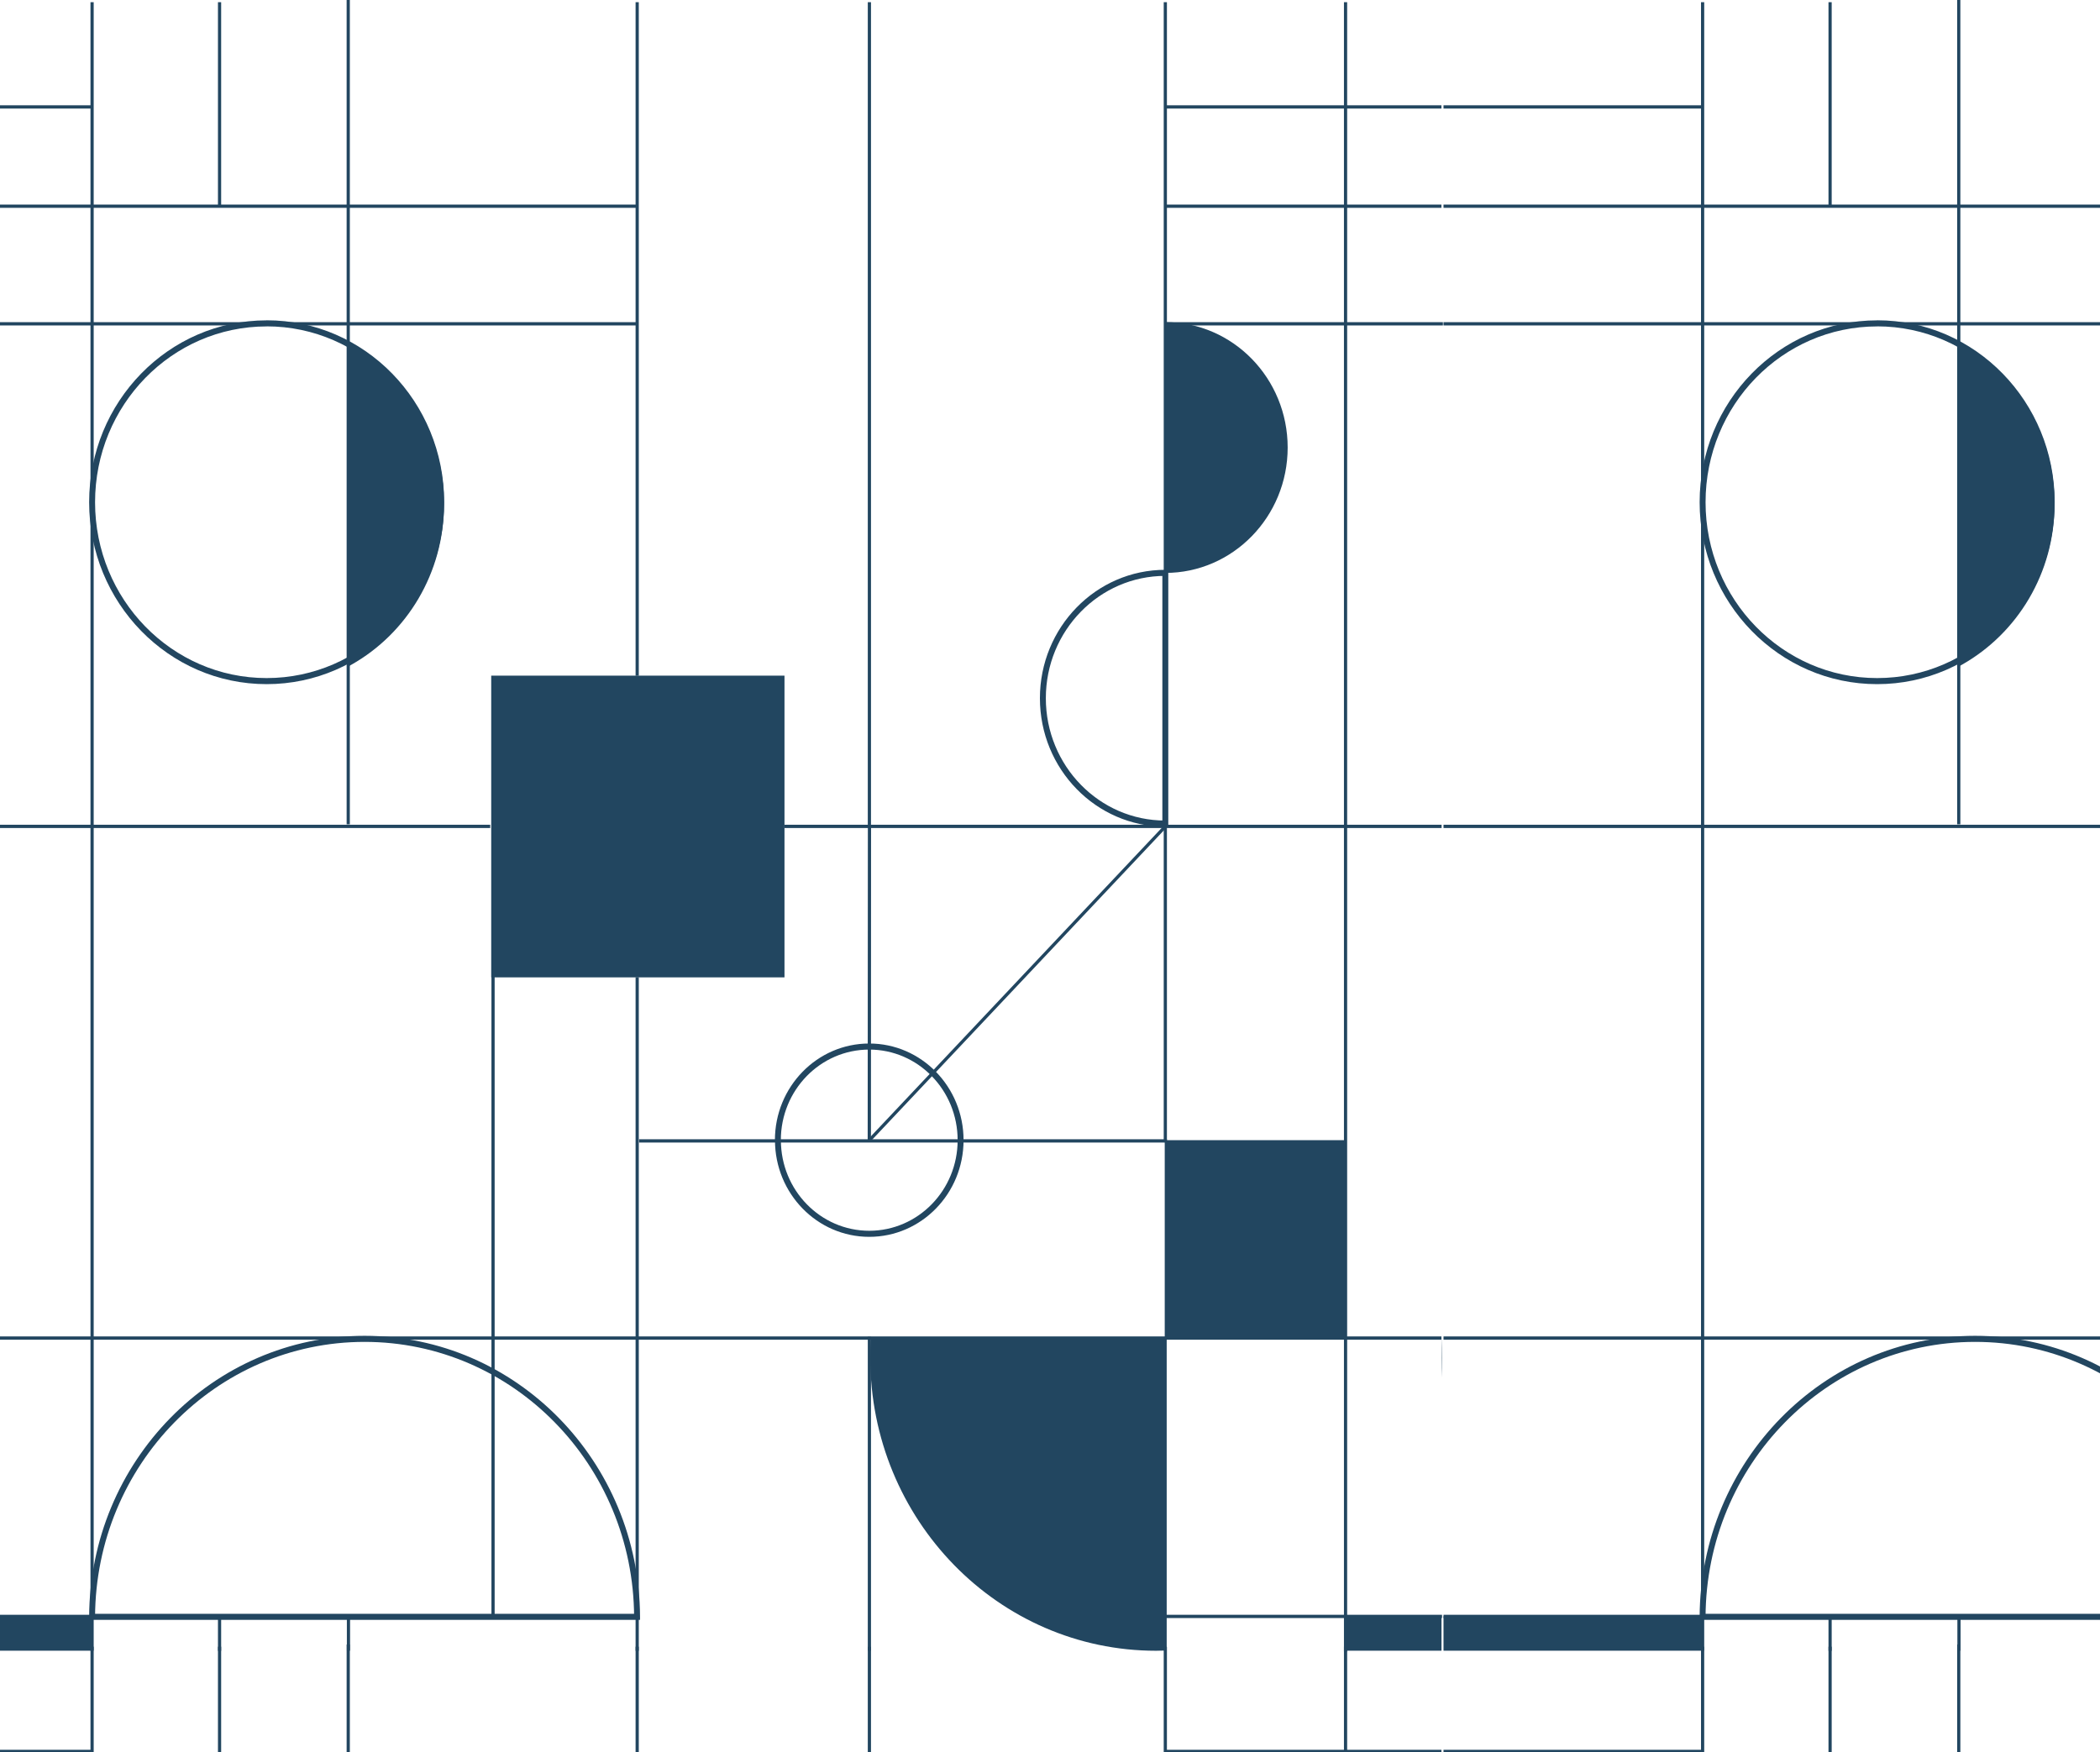 <svg width="423" height="353" viewBox="0 0 423 353" fill="none" xmlns="http://www.w3.org/2000/svg">
<rect x="0" y="0" width="423" height="353" fill="#808080" stroke="none"/>
<g clip-path="url(#clip0_831_5639)">
<rect width="423" height="353" fill="white"/>
<path d="M423.15 166.15H290.764V166.81H423.15V166.15Z" fill="#224660"/>
<path d="M614.751 269.231H290.764V269.891H614.751V269.231Z" fill="#224660"/>
<path d="M452.775 325.307H290.764V325.967H452.775V325.307Z" fill="#224660"/>
<path d="M342.955 325.612H290.764V332.544H342.955V325.612Z" fill="#224660"/>
<path d="M343.277 0.44H342.633V332.532H343.277V0.44Z" fill="#224660"/>
<path d="M452.775 41.21H290.764V41.87H452.775V41.21Z" fill="#224660"/>
<path d="M342.355 101.174C342.355 121.419 358.361 137.825 378.112 137.825V136.602C359.029 136.602 343.548 120.746 343.548 101.174H342.355ZM378.112 64.536C358.361 64.536 342.355 80.942 342.355 101.186H343.548C343.548 81.626 359.017 65.758 378.112 65.758V64.536ZM413.868 101.174C413.868 80.93 397.862 64.524 378.112 64.524V65.746C397.194 65.746 412.675 81.602 412.675 101.174H413.868ZM378.112 137.825C397.862 137.825 413.868 121.419 413.868 101.174H412.675C412.675 120.734 397.206 136.602 378.112 136.602V137.825Z" fill="#224660"/>
<path d="M342.952 326.334H452.725V325.111H342.952V326.334ZM397.838 269.108C367.294 269.108 342.499 294.426 342.355 325.722H343.548C343.679 295.111 367.95 270.331 397.838 270.331V269.108ZM453.321 325.722C453.178 294.426 428.382 269.108 397.838 269.108V270.331C427.727 270.331 451.997 295.111 452.128 325.722H453.321ZM342.952 325.722H342.355V326.334H342.952V325.722ZM452.725 325.722V326.334H453.321V325.722H452.725Z" fill="#224660"/>
<path d="M394.932 69.756V133.35C405.856 127.164 413.239 115.233 413.239 101.553C413.239 87.873 405.868 75.942 394.932 69.756Z" fill="#224660"/>
<path d="M413.848 101.553C413.848 87.641 406.334 75.501 395.231 69.218L394.646 70.293C405.392 76.369 412.644 88.105 412.644 101.553H413.848ZM395.231 133.888C406.346 127.592 413.848 115.465 413.848 101.553H412.644C412.644 115 405.38 126.724 394.646 132.812L395.231 133.888ZM394.336 69.756V133.35H395.541V69.756H394.336ZM394.932 133.35H394.336V134.389L395.231 133.888L394.932 133.35ZM394.932 69.756L395.219 69.218L394.324 68.716V69.756H394.932Z" fill="#224660"/>
<path d="M452.775 64.903H290.764V65.563H452.775V64.903Z" fill="#224660"/>
<path d="M342.883 21.21H290.764V21.87H342.883V21.21Z" fill="#224660"/>
<path d="M368.955 0.44H368.311V41.589H368.955V0.44Z" fill="#224660"/>
<path d="M368.955 325.954H368.311V332.58H368.955V325.954Z" fill="#224660"/>
<path d="M394.871 0H394.227V166.064H394.871V0Z" fill="#224660"/>
<path d="M394.916 325.918H394.271V332.544H394.916V325.918Z" fill="#224660"/>
<path d="M343.277 331.737H342.633V663.829H343.277V331.737Z" fill="#224660"/>
<path d="M342.883 352.507H290.764V353.167H342.883V352.507Z" fill="#224660"/>
<path d="M368.955 331.737H368.311V372.886H368.955V331.737Z" fill="#224660"/>
<path d="M394.871 331.297H394.227V497.361H394.871V331.297Z" fill="#224660"/>
<path d="M158.018 136.113H98.945V196.896H158.018V136.113Z" fill="#224660"/>
<path d="M128.669 0.44H128.025V136.137H128.669V0.44Z" fill="#224660"/>
<path d="M128.669 196.871H128.025V332.568H128.669V196.871Z" fill="#224660"/>
<path d="M290.38 166.15H157.994V166.81H290.38V166.15Z" fill="#224660"/>
<path d="M98.743 166.15H-33.643V166.81H98.743V166.15Z" fill="#224660"/>
<path d="M175.443 0.44H174.799V166.15H175.443V0.44Z" fill="#224660"/>
<path d="M175.433 230.025H174.777L174.813 166.272H175.457L175.433 230.025Z" fill="#224660"/>
<path d="M235.052 0.44H234.408V230.123H235.052V0.44Z" fill="#224660"/>
<path d="M271.355 0.44H270.711V332.703H271.355V0.44Z" fill="#224660"/>
<path d="M290.345 269.231H-33.643V269.891H290.345V269.231Z" fill="#224660"/>
<path d="M128.369 325.307H-33.643V325.967H128.369V325.307Z" fill="#224660"/>
<path d="M290.466 325.307H234.732V325.967H290.466V325.307Z" fill="#224660"/>
<path d="M18.549 325.612H-33.643V332.544H18.549V325.612Z" fill="#224660"/>
<path d="M290.36 325.612H271.039V332.544H290.36V325.612Z" fill="#224660"/>
<path d="M271.214 229.695H234.611V269.365H271.214V229.695Z" fill="#224660"/>
<path d="M175.443 269.304H174.799V332.544H175.443V269.304Z" fill="#224660"/>
<path d="M156.102 229.695C156.102 240.453 164.605 249.17 175.101 249.17V247.947C165.273 247.947 157.294 239.781 157.294 229.695H156.102ZM175.089 210.221C164.594 210.221 156.09 218.937 156.09 229.695H157.283C157.283 219.61 165.25 211.443 175.089 211.443V210.221ZM194.088 229.695C194.088 218.937 185.584 210.221 175.089 210.221V211.443C184.928 211.443 192.895 219.61 192.895 229.695H194.088ZM175.089 249.17C185.584 249.17 194.088 240.453 194.088 229.695H192.895C192.895 239.769 184.928 247.947 175.089 247.947V249.17Z" fill="#224660"/>
<path d="M234.732 64.903V115.416C248.329 115.416 259.373 104.096 259.373 90.159C259.373 76.223 248.341 64.903 234.732 64.903Z" fill="#224660"/>
<path d="M235.326 165.917V115.404H234.133V165.917H235.326ZM234.706 165.917C234.706 165.306 234.706 165.917 234.706 166.529V165.306C234.706 165.917 234.706 166.529 234.706 165.917ZM209.469 140.661C209.469 154.939 220.775 166.529 234.706 166.529V165.306C221.431 165.306 210.661 154.267 210.661 140.661H209.469ZM234.729 114.793C220.775 114.793 209.469 126.382 209.469 140.661H210.661C210.661 127.054 221.431 116.015 234.729 116.015V114.793ZM234.729 165.917V166.529H235.326V165.917H234.729ZM234.729 115.404H235.326V114.793H234.729V115.404Z" fill="#224660"/>
<path d="M235.057 229.512H128.73V230.172H235.057V229.512Z" fill="#224660"/>
<path d="M18.871 0.44H18.227V332.532H18.871V0.44Z" fill="#224660"/>
<path d="M99.636 195.82H98.992V325.515H99.636V195.82Z" fill="#224660"/>
<path d="M128.369 41.21H-33.643V41.87H128.369V41.21Z" fill="#224660"/>
<path d="M17.955 101.174C17.955 121.419 33.961 137.825 53.711 137.825V136.602C34.629 136.602 19.148 120.746 19.148 101.174H17.955ZM53.711 64.536C33.961 64.536 17.955 80.942 17.955 101.186H19.148C19.148 81.626 34.617 65.758 53.711 65.758V64.536ZM89.467 101.174C89.467 80.93 73.462 64.524 53.711 64.524V65.746C72.794 65.746 88.275 81.602 88.275 101.174H89.467ZM53.711 137.825C73.462 137.825 89.467 121.419 89.467 101.174H88.275C88.275 120.734 72.806 136.602 53.711 136.602V137.825Z" fill="#224660"/>
<path d="M235.03 269.414H175.432C175.337 270.771 175.301 272.153 175.301 273.534C175.301 306.126 201.086 332.556 232.883 332.556C233.586 332.556 234.302 332.532 235.006 332.507V269.402H235.03V269.414Z" fill="#224660"/>
<path opacity="0.5" d="M290.348 277.532C290.443 276.199 290.479 274.867 290.479 273.522C290.479 272.189 290.431 270.832 290.348 269.512V277.532Z" fill="#224660"/>
<path d="M18.551 326.334H128.324V325.111H18.551V326.334ZM73.438 269.108C42.894 269.108 18.098 294.426 17.955 325.722H19.148C19.279 295.111 43.55 270.331 73.438 270.331V269.108ZM128.921 325.722C128.778 294.426 103.982 269.108 73.438 269.108V270.331C103.326 270.331 127.597 295.111 127.728 325.722H128.921ZM18.551 325.722H17.955V326.334H18.551V325.722ZM128.324 325.722V326.334H128.921V325.722H128.324Z" fill="#224660"/>
<path d="M234.529 166.229L175.08 229.278L175.543 229.737L234.992 166.688L234.529 166.229Z" fill="#224660"/>
<path d="M70.525 69.756V133.35C81.45 127.164 88.833 115.233 88.833 101.553C88.833 87.873 81.462 75.942 70.525 69.756Z" fill="#224660"/>
<path d="M89.442 101.553C89.442 87.641 81.928 75.501 70.824 69.218L70.24 70.293C80.986 76.369 88.237 88.105 88.237 101.553H89.442ZM70.824 133.888C81.94 127.592 89.442 115.465 89.442 101.553H88.237C88.237 115 80.974 126.724 70.24 132.812L70.824 133.888ZM69.93 69.756V133.35H71.134V69.756H69.93ZM70.526 133.35H69.93V134.389L70.824 133.888L70.526 133.35ZM70.526 69.756L70.812 69.218L69.918 68.716V69.756H70.526Z" fill="#224660"/>
<path d="M128.369 64.903H-33.643V65.563H128.369V64.903Z" fill="#224660"/>
<path d="M290.645 64.903H234.732V65.563H290.645V64.903Z" fill="#224660"/>
<path d="M18.477 21.21H-33.643V21.87H18.477V21.21Z" fill="#224660"/>
<path d="M290.345 21.21H234.611V21.87H290.345V21.21Z" fill="#224660"/>
<path d="M290.345 41.21H234.611V41.87H290.345V41.21Z" fill="#224660"/>
<path d="M44.548 0.44H43.904V41.589H44.548V0.44Z" fill="#224660"/>
<path d="M44.548 325.954H43.904V332.58H44.548V325.954Z" fill="#224660"/>
<path d="M70.466 0H69.822V166.064H70.466V0Z" fill="#224660"/>
<path d="M70.513 325.918H69.869V332.544H70.513V325.918Z" fill="#224660"/>
<path d="M128.669 331.737H128.025V467.434H128.669V331.737Z" fill="#224660"/>
<path d="M175.443 331.737H174.799V497.447H175.443V331.737Z" fill="#224660"/>
<path d="M235.052 331.737H234.408V561.42H235.052V331.737Z" fill="#224660"/>
<path d="M271.355 331.737H270.711V664H271.355V331.737Z" fill="#224660"/>
<path d="M18.871 331.737H18.227V663.829H18.871V331.737Z" fill="#224660"/>
<path d="M18.477 352.507H-33.643V353.167H18.477V352.507Z" fill="#224660"/>
<path d="M290.345 352.507H234.611V353.167H290.345V352.507Z" fill="#224660"/>
<path d="M44.548 331.737H43.904V372.886H44.548V331.737Z" fill="#224660"/>
<path d="M70.466 331.297H69.822V497.361H70.466V331.297Z" fill="#224660"/>
</g>
<defs>
<clipPath id="clip0_831_5639">
<rect width="423" height="353" fill="white"/>
</clipPath>
</defs>
</svg>
